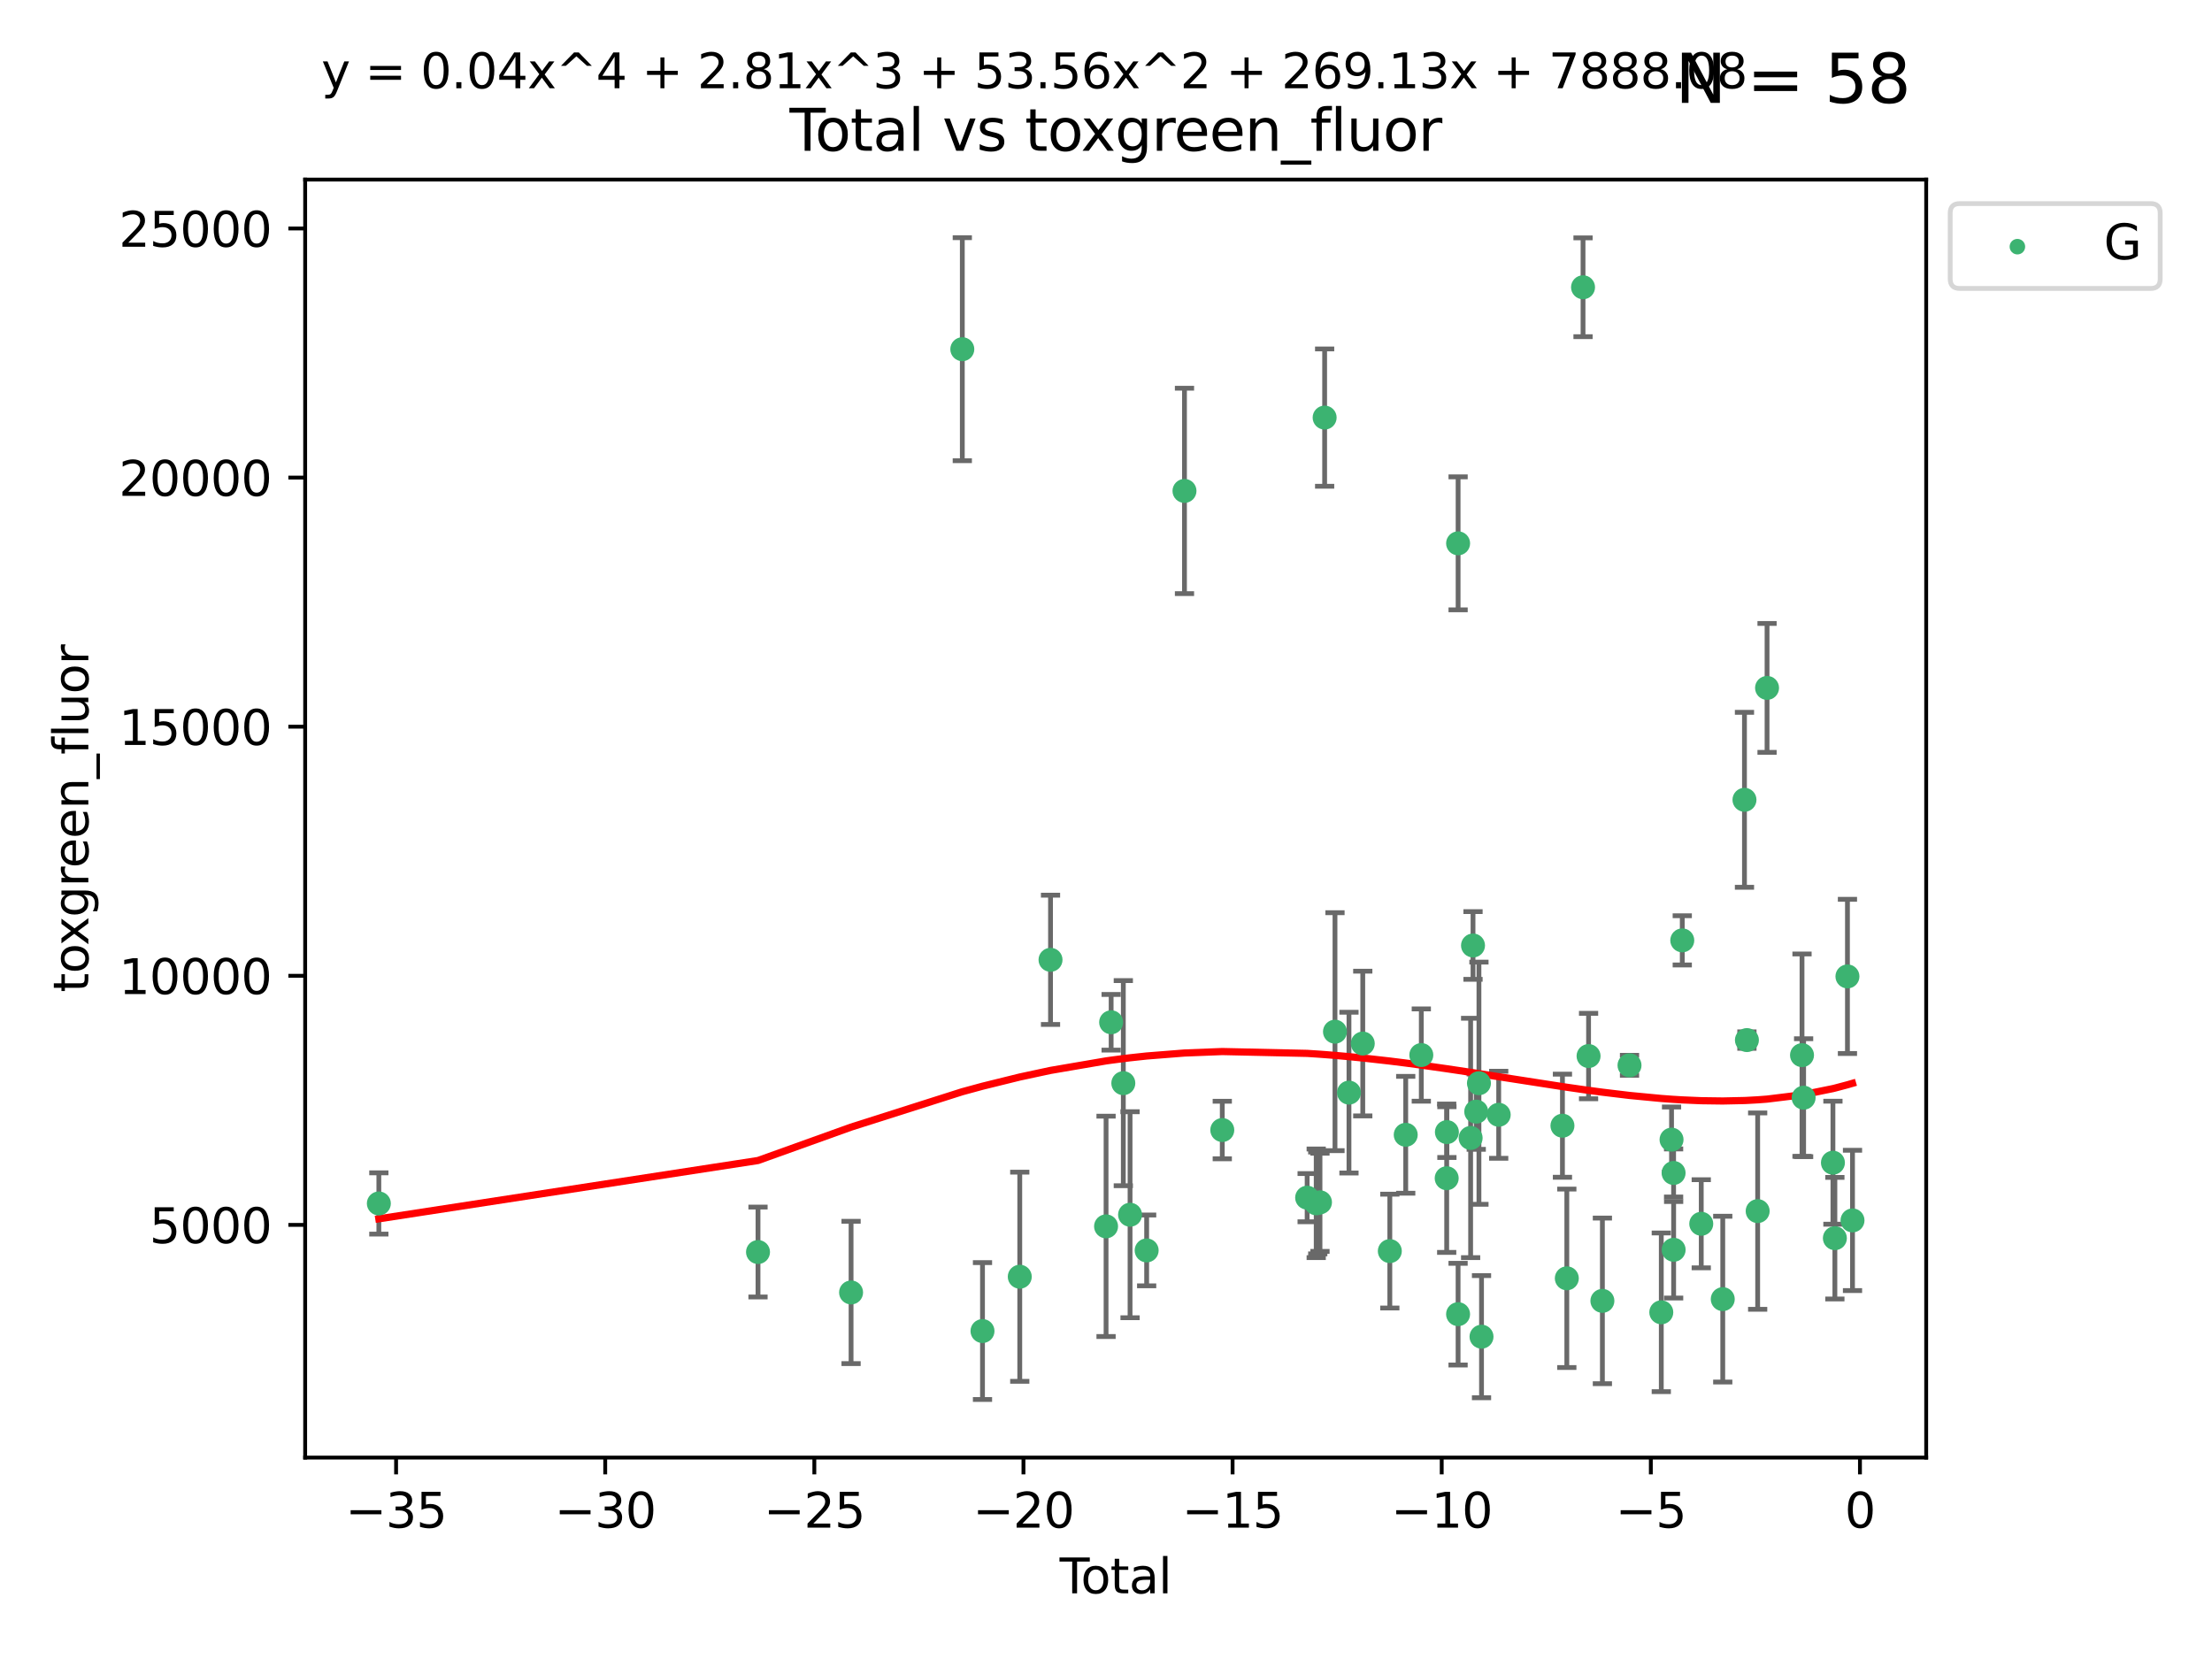 <?xml version="1.0" encoding="utf-8" standalone="no"?>
<!DOCTYPE svg PUBLIC "-//W3C//DTD SVG 1.1//EN"
  "http://www.w3.org/Graphics/SVG/1.1/DTD/svg11.dtd">
<svg xmlns:xlink="http://www.w3.org/1999/xlink" width="460.8pt" height="345.6pt" viewBox="0 0 460.8 345.6" xmlns="http://www.w3.org/2000/svg" version="1.1">
 <defs>
  <style type="text/css">*{stroke-linejoin: round; stroke-linecap: butt}</style>
 </defs>
 <g id="figure_1">
  <g id="patch_1">
   <path d="M 0 345.6 
L 460.8 345.6 
L 460.8 0 
L 0 0 
z
" style="fill: #ffffff"/>
  </g>
  <g id="axes_1">
   <g id="patch_2">
    <path d="M 63.571 303.64 
L 401.26 303.64 
L 401.26 37.411 
L 63.571 37.411 
z
" style="fill: #ffffff"/>
   </g>
   <g id="PathCollection_1">
    <defs>
     <path id="me64fc30596" d="M 0 1.118 
C 0.297 1.118 0.581 1 0.791 0.791 
C 1 0.581 1.118 0.297 1.118 0 
C 1.118 -0.297 1 -0.581 0.791 -0.791 
C 0.581 -1 0.297 -1.118 0 -1.118 
C -0.297 -1.118 -0.581 -1 -0.791 -0.791 
C -1 -0.581 -1.118 -0.297 -1.118 0 
C -1.118 0.297 -1 0.581 -0.791 0.791 
C -0.581 1 -0.297 1.118 0 1.118 
z
" style="stroke: #3cb371"/>
    </defs>
    <g clip-path="url(#pdad6656c7d)">
     <use xlink:href="#me64fc30596" x="78.921" y="250.702" style="fill: #3cb371; stroke: #3cb371"/>
     <use xlink:href="#me64fc30596" x="157.907" y="260.822" style="fill: #3cb371; stroke: #3cb371"/>
     <use xlink:href="#me64fc30596" x="177.295" y="269.242" style="fill: #3cb371; stroke: #3cb371"/>
     <use xlink:href="#me64fc30596" x="200.466" y="72.744" style="fill: #3cb371; stroke: #3cb371"/>
     <use xlink:href="#me64fc30596" x="204.672" y="277.282" style="fill: #3cb371; stroke: #3cb371"/>
     <use xlink:href="#me64fc30596" x="212.436" y="265.964" style="fill: #3cb371; stroke: #3cb371"/>
     <use xlink:href="#me64fc30596" x="218.843" y="199.948" style="fill: #3cb371; stroke: #3cb371"/>
     <use xlink:href="#me64fc30596" x="230.413" y="255.472" style="fill: #3cb371; stroke: #3cb371"/>
     <use xlink:href="#me64fc30596" x="231.47" y="212.959" style="fill: #3cb371; stroke: #3cb371"/>
     <use xlink:href="#me64fc30596" x="234.008" y="225.644" style="fill: #3cb371; stroke: #3cb371"/>
     <use xlink:href="#me64fc30596" x="235.412" y="253.05" style="fill: #3cb371; stroke: #3cb371"/>
     <use xlink:href="#me64fc30596" x="238.869" y="260.484" style="fill: #3cb371; stroke: #3cb371"/>
     <use xlink:href="#me64fc30596" x="246.75" y="102.267" style="fill: #3cb371; stroke: #3cb371"/>
     <use xlink:href="#me64fc30596" x="254.623" y="235.406" style="fill: #3cb371; stroke: #3cb371"/>
     <use xlink:href="#me64fc30596" x="272.302" y="249.495" style="fill: #3cb371; stroke: #3cb371"/>
     <use xlink:href="#me64fc30596" x="274.19" y="250.673" style="fill: #3cb371; stroke: #3cb371"/>
     <use xlink:href="#me64fc30596" x="274.511" y="250.595" style="fill: #3cb371; stroke: #3cb371"/>
     <use xlink:href="#me64fc30596" x="274.977" y="250.461" style="fill: #3cb371; stroke: #3cb371"/>
     <use xlink:href="#me64fc30596" x="275.946" y="86.991" style="fill: #3cb371; stroke: #3cb371"/>
     <use xlink:href="#me64fc30596" x="278.102" y="214.918" style="fill: #3cb371; stroke: #3cb371"/>
     <use xlink:href="#me64fc30596" x="281.016" y="227.614" style="fill: #3cb371; stroke: #3cb371"/>
     <use xlink:href="#me64fc30596" x="283.889" y="217.39" style="fill: #3cb371; stroke: #3cb371"/>
     <use xlink:href="#me64fc30596" x="289.525" y="260.626" style="fill: #3cb371; stroke: #3cb371"/>
     <use xlink:href="#me64fc30596" x="292.838" y="236.399" style="fill: #3cb371; stroke: #3cb371"/>
     <use xlink:href="#me64fc30596" x="296.085" y="219.784" style="fill: #3cb371; stroke: #3cb371"/>
     <use xlink:href="#me64fc30596" x="301.372" y="245.447" style="fill: #3cb371; stroke: #3cb371"/>
     <use xlink:href="#me64fc30596" x="301.416" y="235.838" style="fill: #3cb371; stroke: #3cb371"/>
     <use xlink:href="#me64fc30596" x="303.745" y="273.764" style="fill: #3cb371; stroke: #3cb371"/>
     <use xlink:href="#me64fc30596" x="303.75" y="113.187" style="fill: #3cb371; stroke: #3cb371"/>
     <use xlink:href="#me64fc30596" x="306.359" y="237.055" style="fill: #3cb371; stroke: #3cb371"/>
     <use xlink:href="#me64fc30596" x="306.856" y="196.962" style="fill: #3cb371; stroke: #3cb371"/>
     <use xlink:href="#me64fc30596" x="307.528" y="231.576" style="fill: #3cb371; stroke: #3cb371"/>
     <use xlink:href="#me64fc30596" x="308.091" y="225.65" style="fill: #3cb371; stroke: #3cb371"/>
     <use xlink:href="#me64fc30596" x="308.627" y="278.457" style="fill: #3cb371; stroke: #3cb371"/>
     <use xlink:href="#me64fc30596" x="312.207" y="232.227" style="fill: #3cb371; stroke: #3cb371"/>
     <use xlink:href="#me64fc30596" x="325.486" y="234.505" style="fill: #3cb371; stroke: #3cb371"/>
     <use xlink:href="#me64fc30596" x="326.397" y="266.296" style="fill: #3cb371; stroke: #3cb371"/>
     <use xlink:href="#me64fc30596" x="329.775" y="59.842" style="fill: #3cb371; stroke: #3cb371"/>
     <use xlink:href="#me64fc30596" x="330.928" y="219.994" style="fill: #3cb371; stroke: #3cb371"/>
     <use xlink:href="#me64fc30596" x="333.808" y="270.994" style="fill: #3cb371; stroke: #3cb371"/>
     <use xlink:href="#me64fc30596" x="339.457" y="221.924" style="fill: #3cb371; stroke: #3cb371"/>
     <use xlink:href="#me64fc30596" x="346.077" y="273.376" style="fill: #3cb371; stroke: #3cb371"/>
     <use xlink:href="#me64fc30596" x="348.213" y="237.406" style="fill: #3cb371; stroke: #3cb371"/>
     <use xlink:href="#me64fc30596" x="348.64" y="244.349" style="fill: #3cb371; stroke: #3cb371"/>
     <use xlink:href="#me64fc30596" x="348.65" y="260.353" style="fill: #3cb371; stroke: #3cb371"/>
     <use xlink:href="#me64fc30596" x="350.447" y="195.894" style="fill: #3cb371; stroke: #3cb371"/>
     <use xlink:href="#me64fc30596" x="354.402" y="254.935" style="fill: #3cb371; stroke: #3cb371"/>
     <use xlink:href="#me64fc30596" x="358.882" y="270.632" style="fill: #3cb371; stroke: #3cb371"/>
     <use xlink:href="#me64fc30596" x="363.406" y="166.614" style="fill: #3cb371; stroke: #3cb371"/>
     <use xlink:href="#me64fc30596" x="363.914" y="216.668" style="fill: #3cb371; stroke: #3cb371"/>
     <use xlink:href="#me64fc30596" x="366.154" y="252.297" style="fill: #3cb371; stroke: #3cb371"/>
     <use xlink:href="#me64fc30596" x="368.109" y="143.304" style="fill: #3cb371; stroke: #3cb371"/>
     <use xlink:href="#me64fc30596" x="375.392" y="219.807" style="fill: #3cb371; stroke: #3cb371"/>
     <use xlink:href="#me64fc30596" x="375.727" y="228.669" style="fill: #3cb371; stroke: #3cb371"/>
     <use xlink:href="#me64fc30596" x="381.833" y="242.212" style="fill: #3cb371; stroke: #3cb371"/>
     <use xlink:href="#me64fc30596" x="382.238" y="257.935" style="fill: #3cb371; stroke: #3cb371"/>
     <use xlink:href="#me64fc30596" x="384.857" y="203.405" style="fill: #3cb371; stroke: #3cb371"/>
     <use xlink:href="#me64fc30596" x="385.911" y="254.233" style="fill: #3cb371; stroke: #3cb371"/>
    </g>
   </g>
   <g id="matplotlib.axis_1">
    <g id="xtick_1">
     <g id="line2d_1">
      <defs>
       <path id="m7f6eae0264" d="M 0 0 
L 0 3.5 
" style="stroke: #000000; stroke-width: 0.8"/>
      </defs>
      <g>
       <use xlink:href="#m7f6eae0264" x="82.512" y="303.64" style="stroke: #000000; stroke-width: 0.8"/>
      </g>
     </g>
     <g id="text_1">
      <!-- −35 -->
      <g transform="translate(71.96 318.238)scale(0.1 -0.1)">
       <defs>
        <path id="DejaVuSans-2212" d="M 678 2272 
L 4684 2272 
L 4684 1741 
L 678 1741 
L 678 2272 
z
" transform="scale(0.016)"/>
        <path id="DejaVuSans-33" d="M 2597 2516 
Q 3050 2419 3304 2112 
Q 3559 1806 3559 1356 
Q 3559 666 3084 287 
Q 2609 -91 1734 -91 
Q 1441 -91 1130 -33 
Q 819 25 488 141 
L 488 750 
Q 750 597 1062 519 
Q 1375 441 1716 441 
Q 2309 441 2620 675 
Q 2931 909 2931 1356 
Q 2931 1769 2642 2001 
Q 2353 2234 1838 2234 
L 1294 2234 
L 1294 2753 
L 1863 2753 
Q 2328 2753 2575 2939 
Q 2822 3125 2822 3475 
Q 2822 3834 2567 4026 
Q 2313 4219 1838 4219 
Q 1578 4219 1281 4162 
Q 984 4106 628 3988 
L 628 4550 
Q 988 4650 1302 4700 
Q 1616 4750 1894 4750 
Q 2613 4750 3031 4423 
Q 3450 4097 3450 3541 
Q 3450 3153 3228 2886 
Q 3006 2619 2597 2516 
z
" transform="scale(0.016)"/>
        <path id="DejaVuSans-35" d="M 691 4666 
L 3169 4666 
L 3169 4134 
L 1269 4134 
L 1269 2991 
Q 1406 3038 1543 3061 
Q 1681 3084 1819 3084 
Q 2600 3084 3056 2656 
Q 3513 2228 3513 1497 
Q 3513 744 3044 326 
Q 2575 -91 1722 -91 
Q 1428 -91 1123 -41 
Q 819 9 494 109 
L 494 744 
Q 775 591 1075 516 
Q 1375 441 1709 441 
Q 2250 441 2565 725 
Q 2881 1009 2881 1497 
Q 2881 1984 2565 2268 
Q 2250 2553 1709 2553 
Q 1456 2553 1204 2497 
Q 953 2441 691 2322 
L 691 4666 
z
" transform="scale(0.016)"/>
       </defs>
       <use xlink:href="#DejaVuSans-2212"/>
       <use xlink:href="#DejaVuSans-33" x="83.789"/>
       <use xlink:href="#DejaVuSans-35" x="147.412"/>
      </g>
     </g>
    </g>
    <g id="xtick_2">
     <g id="line2d_2">
      <g>
       <use xlink:href="#m7f6eae0264" x="126.077" y="303.64" style="stroke: #000000; stroke-width: 0.8"/>
      </g>
     </g>
     <g id="text_2">
      <!-- −30 -->
      <g transform="translate(115.524 318.238)scale(0.1 -0.1)">
       <defs>
        <path id="DejaVuSans-30" d="M 2034 4250 
Q 1547 4250 1301 3770 
Q 1056 3291 1056 2328 
Q 1056 1369 1301 889 
Q 1547 409 2034 409 
Q 2525 409 2770 889 
Q 3016 1369 3016 2328 
Q 3016 3291 2770 3770 
Q 2525 4250 2034 4250 
z
M 2034 4750 
Q 2819 4750 3233 4129 
Q 3647 3509 3647 2328 
Q 3647 1150 3233 529 
Q 2819 -91 2034 -91 
Q 1250 -91 836 529 
Q 422 1150 422 2328 
Q 422 3509 836 4129 
Q 1250 4750 2034 4750 
z
" transform="scale(0.016)"/>
       </defs>
       <use xlink:href="#DejaVuSans-2212"/>
       <use xlink:href="#DejaVuSans-33" x="83.789"/>
       <use xlink:href="#DejaVuSans-30" x="147.412"/>
      </g>
     </g>
    </g>
    <g id="xtick_3">
     <g id="line2d_3">
      <g>
       <use xlink:href="#m7f6eae0264" x="169.641" y="303.64" style="stroke: #000000; stroke-width: 0.8"/>
      </g>
     </g>
     <g id="text_3">
      <!-- −25 -->
      <g transform="translate(159.089 318.238)scale(0.1 -0.1)">
       <defs>
        <path id="DejaVuSans-32" d="M 1228 531 
L 3431 531 
L 3431 0 
L 469 0 
L 469 531 
Q 828 903 1448 1529 
Q 2069 2156 2228 2338 
Q 2531 2678 2651 2914 
Q 2772 3150 2772 3378 
Q 2772 3750 2511 3984 
Q 2250 4219 1831 4219 
Q 1534 4219 1204 4116 
Q 875 4013 500 3803 
L 500 4441 
Q 881 4594 1212 4672 
Q 1544 4750 1819 4750 
Q 2544 4750 2975 4387 
Q 3406 4025 3406 3419 
Q 3406 3131 3298 2873 
Q 3191 2616 2906 2266 
Q 2828 2175 2409 1742 
Q 1991 1309 1228 531 
z
" transform="scale(0.016)"/>
       </defs>
       <use xlink:href="#DejaVuSans-2212"/>
       <use xlink:href="#DejaVuSans-32" x="83.789"/>
       <use xlink:href="#DejaVuSans-35" x="147.412"/>
      </g>
     </g>
    </g>
    <g id="xtick_4">
     <g id="line2d_4">
      <g>
       <use xlink:href="#m7f6eae0264" x="213.206" y="303.64" style="stroke: #000000; stroke-width: 0.8"/>
      </g>
     </g>
     <g id="text_4">
      <!-- −20 -->
      <g transform="translate(202.653 318.238)scale(0.1 -0.1)">
       <use xlink:href="#DejaVuSans-2212"/>
       <use xlink:href="#DejaVuSans-32" x="83.789"/>
       <use xlink:href="#DejaVuSans-30" x="147.412"/>
      </g>
     </g>
    </g>
    <g id="xtick_5">
     <g id="line2d_5">
      <g>
       <use xlink:href="#m7f6eae0264" x="256.77" y="303.64" style="stroke: #000000; stroke-width: 0.8"/>
      </g>
     </g>
     <g id="text_5">
      <!-- −15 -->
      <g transform="translate(246.218 318.238)scale(0.1 -0.1)">
       <defs>
        <path id="DejaVuSans-31" d="M 794 531 
L 1825 531 
L 1825 4091 
L 703 3866 
L 703 4441 
L 1819 4666 
L 2450 4666 
L 2450 531 
L 3481 531 
L 3481 0 
L 794 0 
L 794 531 
z
" transform="scale(0.016)"/>
       </defs>
       <use xlink:href="#DejaVuSans-2212"/>
       <use xlink:href="#DejaVuSans-31" x="83.789"/>
       <use xlink:href="#DejaVuSans-35" x="147.412"/>
      </g>
     </g>
    </g>
    <g id="xtick_6">
     <g id="line2d_6">
      <g>
       <use xlink:href="#m7f6eae0264" x="300.335" y="303.64" style="stroke: #000000; stroke-width: 0.8"/>
      </g>
     </g>
     <g id="text_6">
      <!-- −10 -->
      <g transform="translate(289.782 318.238)scale(0.1 -0.1)">
       <use xlink:href="#DejaVuSans-2212"/>
       <use xlink:href="#DejaVuSans-31" x="83.789"/>
       <use xlink:href="#DejaVuSans-30" x="147.412"/>
      </g>
     </g>
    </g>
    <g id="xtick_7">
     <g id="line2d_7">
      <g>
       <use xlink:href="#m7f6eae0264" x="343.899" y="303.64" style="stroke: #000000; stroke-width: 0.8"/>
      </g>
     </g>
     <g id="text_7">
      <!-- −5 -->
      <g transform="translate(336.528 318.238)scale(0.1 -0.1)">
       <use xlink:href="#DejaVuSans-2212"/>
       <use xlink:href="#DejaVuSans-35" x="83.789"/>
      </g>
     </g>
    </g>
    <g id="xtick_8">
     <g id="line2d_8">
      <g>
       <use xlink:href="#m7f6eae0264" x="387.464" y="303.64" style="stroke: #000000; stroke-width: 0.8"/>
      </g>
     </g>
     <g id="text_8">
      <!-- 0 -->
      <g transform="translate(384.283 318.238)scale(0.1 -0.1)">
       <use xlink:href="#DejaVuSans-30"/>
      </g>
     </g>
    </g>
    <g id="text_9">
     <!-- Total -->
     <g transform="translate(220.739 331.917)scale(0.1 -0.1)">
      <defs>
       <path id="DejaVuSans-54" d="M -19 4666 
L 3928 4666 
L 3928 4134 
L 2272 4134 
L 2272 0 
L 1638 0 
L 1638 4134 
L -19 4134 
L -19 4666 
z
" transform="scale(0.016)"/>
       <path id="DejaVuSans-6f" d="M 1959 3097 
Q 1497 3097 1228 2736 
Q 959 2375 959 1747 
Q 959 1119 1226 758 
Q 1494 397 1959 397 
Q 2419 397 2687 759 
Q 2956 1122 2956 1747 
Q 2956 2369 2687 2733 
Q 2419 3097 1959 3097 
z
M 1959 3584 
Q 2709 3584 3137 3096 
Q 3566 2609 3566 1747 
Q 3566 888 3137 398 
Q 2709 -91 1959 -91 
Q 1206 -91 779 398 
Q 353 888 353 1747 
Q 353 2609 779 3096 
Q 1206 3584 1959 3584 
z
" transform="scale(0.016)"/>
       <path id="DejaVuSans-74" d="M 1172 4494 
L 1172 3500 
L 2356 3500 
L 2356 3053 
L 1172 3053 
L 1172 1153 
Q 1172 725 1289 603 
Q 1406 481 1766 481 
L 2356 481 
L 2356 0 
L 1766 0 
Q 1100 0 847 248 
Q 594 497 594 1153 
L 594 3053 
L 172 3053 
L 172 3500 
L 594 3500 
L 594 4494 
L 1172 4494 
z
" transform="scale(0.016)"/>
       <path id="DejaVuSans-61" d="M 2194 1759 
Q 1497 1759 1228 1600 
Q 959 1441 959 1056 
Q 959 750 1161 570 
Q 1363 391 1709 391 
Q 2188 391 2477 730 
Q 2766 1069 2766 1631 
L 2766 1759 
L 2194 1759 
z
M 3341 1997 
L 3341 0 
L 2766 0 
L 2766 531 
Q 2569 213 2275 61 
Q 1981 -91 1556 -91 
Q 1019 -91 701 211 
Q 384 513 384 1019 
Q 384 1609 779 1909 
Q 1175 2209 1959 2209 
L 2766 2209 
L 2766 2266 
Q 2766 2663 2505 2880 
Q 2244 3097 1772 3097 
Q 1472 3097 1187 3025 
Q 903 2953 641 2809 
L 641 3341 
Q 956 3463 1253 3523 
Q 1550 3584 1831 3584 
Q 2591 3584 2966 3190 
Q 3341 2797 3341 1997 
z
" transform="scale(0.016)"/>
       <path id="DejaVuSans-6c" d="M 603 4863 
L 1178 4863 
L 1178 0 
L 603 0 
L 603 4863 
z
" transform="scale(0.016)"/>
      </defs>
      <use xlink:href="#DejaVuSans-54"/>
      <use xlink:href="#DejaVuSans-6f" x="44.084"/>
      <use xlink:href="#DejaVuSans-74" x="105.266"/>
      <use xlink:href="#DejaVuSans-61" x="144.475"/>
      <use xlink:href="#DejaVuSans-6c" x="205.754"/>
     </g>
    </g>
   </g>
   <g id="matplotlib.axis_2">
    <g id="ytick_1">
     <g id="line2d_9">
      <defs>
       <path id="m574dfcd47d" d="M 0 0 
L -3.5 0 
" style="stroke: #000000; stroke-width: 0.8"/>
      </defs>
      <g>
       <use xlink:href="#m574dfcd47d" x="63.571" y="255.167" style="stroke: #000000; stroke-width: 0.8"/>
      </g>
     </g>
     <g id="text_10">
      <!-- 5000 -->
      <g transform="translate(31.121 258.966)scale(0.1 -0.1)">
       <use xlink:href="#DejaVuSans-35"/>
       <use xlink:href="#DejaVuSans-30" x="63.623"/>
       <use xlink:href="#DejaVuSans-30" x="127.246"/>
       <use xlink:href="#DejaVuSans-30" x="190.869"/>
      </g>
     </g>
    </g>
    <g id="ytick_2">
     <g id="line2d_10">
      <g>
       <use xlink:href="#m574dfcd47d" x="63.571" y="203.275" style="stroke: #000000; stroke-width: 0.8"/>
      </g>
     </g>
     <g id="text_11">
      <!-- 10000 -->
      <g transform="translate(24.759 207.074)scale(0.1 -0.1)">
       <use xlink:href="#DejaVuSans-31"/>
       <use xlink:href="#DejaVuSans-30" x="63.623"/>
       <use xlink:href="#DejaVuSans-30" x="127.246"/>
       <use xlink:href="#DejaVuSans-30" x="190.869"/>
       <use xlink:href="#DejaVuSans-30" x="254.492"/>
      </g>
     </g>
    </g>
    <g id="ytick_3">
     <g id="line2d_11">
      <g>
       <use xlink:href="#m574dfcd47d" x="63.571" y="151.384" style="stroke: #000000; stroke-width: 0.8"/>
      </g>
     </g>
     <g id="text_12">
      <!-- 15000 -->
      <g transform="translate(24.759 155.183)scale(0.1 -0.1)">
       <use xlink:href="#DejaVuSans-31"/>
       <use xlink:href="#DejaVuSans-35" x="63.623"/>
       <use xlink:href="#DejaVuSans-30" x="127.246"/>
       <use xlink:href="#DejaVuSans-30" x="190.869"/>
       <use xlink:href="#DejaVuSans-30" x="254.492"/>
      </g>
     </g>
    </g>
    <g id="ytick_4">
     <g id="line2d_12">
      <g>
       <use xlink:href="#m574dfcd47d" x="63.571" y="99.492" style="stroke: #000000; stroke-width: 0.8"/>
      </g>
     </g>
     <g id="text_13">
      <!-- 20000 -->
      <g transform="translate(24.759 103.291)scale(0.1 -0.1)">
       <use xlink:href="#DejaVuSans-32"/>
       <use xlink:href="#DejaVuSans-30" x="63.623"/>
       <use xlink:href="#DejaVuSans-30" x="127.246"/>
       <use xlink:href="#DejaVuSans-30" x="190.869"/>
       <use xlink:href="#DejaVuSans-30" x="254.492"/>
      </g>
     </g>
    </g>
    <g id="ytick_5">
     <g id="line2d_13">
      <g>
       <use xlink:href="#m574dfcd47d" x="63.571" y="47.6" style="stroke: #000000; stroke-width: 0.8"/>
      </g>
     </g>
     <g id="text_14">
      <!-- 25000 -->
      <g transform="translate(24.759 51.399)scale(0.1 -0.1)">
       <use xlink:href="#DejaVuSans-32"/>
       <use xlink:href="#DejaVuSans-35" x="63.623"/>
       <use xlink:href="#DejaVuSans-30" x="127.246"/>
       <use xlink:href="#DejaVuSans-30" x="190.869"/>
       <use xlink:href="#DejaVuSans-30" x="254.492"/>
      </g>
     </g>
    </g>
    <g id="text_15">
     <!-- toxgreen_fluor -->
     <g transform="translate(18.401 206.72)rotate(-90)scale(0.1 -0.1)">
      <defs>
       <path id="DejaVuSans-78" d="M 3513 3500 
L 2247 1797 
L 3578 0 
L 2900 0 
L 1881 1375 
L 863 0 
L 184 0 
L 1544 1831 
L 300 3500 
L 978 3500 
L 1906 2253 
L 2834 3500 
L 3513 3500 
z
" transform="scale(0.016)"/>
       <path id="DejaVuSans-67" d="M 2906 1791 
Q 2906 2416 2648 2759 
Q 2391 3103 1925 3103 
Q 1463 3103 1205 2759 
Q 947 2416 947 1791 
Q 947 1169 1205 825 
Q 1463 481 1925 481 
Q 2391 481 2648 825 
Q 2906 1169 2906 1791 
z
M 3481 434 
Q 3481 -459 3084 -895 
Q 2688 -1331 1869 -1331 
Q 1566 -1331 1297 -1286 
Q 1028 -1241 775 -1147 
L 775 -588 
Q 1028 -725 1275 -790 
Q 1522 -856 1778 -856 
Q 2344 -856 2625 -561 
Q 2906 -266 2906 331 
L 2906 616 
Q 2728 306 2450 153 
Q 2172 0 1784 0 
Q 1141 0 747 490 
Q 353 981 353 1791 
Q 353 2603 747 3093 
Q 1141 3584 1784 3584 
Q 2172 3584 2450 3431 
Q 2728 3278 2906 2969 
L 2906 3500 
L 3481 3500 
L 3481 434 
z
" transform="scale(0.016)"/>
       <path id="DejaVuSans-72" d="M 2631 2963 
Q 2534 3019 2420 3045 
Q 2306 3072 2169 3072 
Q 1681 3072 1420 2755 
Q 1159 2438 1159 1844 
L 1159 0 
L 581 0 
L 581 3500 
L 1159 3500 
L 1159 2956 
Q 1341 3275 1631 3429 
Q 1922 3584 2338 3584 
Q 2397 3584 2469 3576 
Q 2541 3569 2628 3553 
L 2631 2963 
z
" transform="scale(0.016)"/>
       <path id="DejaVuSans-65" d="M 3597 1894 
L 3597 1613 
L 953 1613 
Q 991 1019 1311 708 
Q 1631 397 2203 397 
Q 2534 397 2845 478 
Q 3156 559 3463 722 
L 3463 178 
Q 3153 47 2828 -22 
Q 2503 -91 2169 -91 
Q 1331 -91 842 396 
Q 353 884 353 1716 
Q 353 2575 817 3079 
Q 1281 3584 2069 3584 
Q 2775 3584 3186 3129 
Q 3597 2675 3597 1894 
z
M 3022 2063 
Q 3016 2534 2758 2815 
Q 2500 3097 2075 3097 
Q 1594 3097 1305 2825 
Q 1016 2553 972 2059 
L 3022 2063 
z
" transform="scale(0.016)"/>
       <path id="DejaVuSans-6e" d="M 3513 2113 
L 3513 0 
L 2938 0 
L 2938 2094 
Q 2938 2591 2744 2837 
Q 2550 3084 2163 3084 
Q 1697 3084 1428 2787 
Q 1159 2491 1159 1978 
L 1159 0 
L 581 0 
L 581 3500 
L 1159 3500 
L 1159 2956 
Q 1366 3272 1645 3428 
Q 1925 3584 2291 3584 
Q 2894 3584 3203 3211 
Q 3513 2838 3513 2113 
z
" transform="scale(0.016)"/>
       <path id="DejaVuSans-5f" d="M 3263 -1063 
L 3263 -1509 
L -63 -1509 
L -63 -1063 
L 3263 -1063 
z
" transform="scale(0.016)"/>
       <path id="DejaVuSans-66" d="M 2375 4863 
L 2375 4384 
L 1825 4384 
Q 1516 4384 1395 4259 
Q 1275 4134 1275 3809 
L 1275 3500 
L 2222 3500 
L 2222 3053 
L 1275 3053 
L 1275 0 
L 697 0 
L 697 3053 
L 147 3053 
L 147 3500 
L 697 3500 
L 697 3744 
Q 697 4328 969 4595 
Q 1241 4863 1831 4863 
L 2375 4863 
z
" transform="scale(0.016)"/>
       <path id="DejaVuSans-75" d="M 544 1381 
L 544 3500 
L 1119 3500 
L 1119 1403 
Q 1119 906 1312 657 
Q 1506 409 1894 409 
Q 2359 409 2629 706 
Q 2900 1003 2900 1516 
L 2900 3500 
L 3475 3500 
L 3475 0 
L 2900 0 
L 2900 538 
Q 2691 219 2414 64 
Q 2138 -91 1772 -91 
Q 1169 -91 856 284 
Q 544 659 544 1381 
z
M 1991 3584 
L 1991 3584 
z
" transform="scale(0.016)"/>
      </defs>
      <use xlink:href="#DejaVuSans-74"/>
      <use xlink:href="#DejaVuSans-6f" x="39.209"/>
      <use xlink:href="#DejaVuSans-78" x="97.266"/>
      <use xlink:href="#DejaVuSans-67" x="156.445"/>
      <use xlink:href="#DejaVuSans-72" x="219.922"/>
      <use xlink:href="#DejaVuSans-65" x="258.785"/>
      <use xlink:href="#DejaVuSans-65" x="320.309"/>
      <use xlink:href="#DejaVuSans-6e" x="381.832"/>
      <use xlink:href="#DejaVuSans-5f" x="445.211"/>
      <use xlink:href="#DejaVuSans-66" x="495.211"/>
      <use xlink:href="#DejaVuSans-6c" x="530.416"/>
      <use xlink:href="#DejaVuSans-75" x="558.199"/>
      <use xlink:href="#DejaVuSans-6f" x="621.578"/>
      <use xlink:href="#DejaVuSans-72" x="682.76"/>
     </g>
    </g>
   </g>
   <g id="LineCollection_1">
    <path d="M 78.921 257.083 
L 78.921 244.321 
" clip-path="url(#pdad6656c7d)" style="fill: none; stroke: #696969"/>
    <path d="M 157.907 270.186 
L 157.907 251.458 
" clip-path="url(#pdad6656c7d)" style="fill: none; stroke: #696969"/>
    <path d="M 177.295 284.063 
L 177.295 254.421 
" clip-path="url(#pdad6656c7d)" style="fill: none; stroke: #696969"/>
    <path d="M 200.466 95.976 
L 200.466 49.513 
" clip-path="url(#pdad6656c7d)" style="fill: none; stroke: #696969"/>
    <path d="M 204.672 291.539 
L 204.672 263.024 
" clip-path="url(#pdad6656c7d)" style="fill: none; stroke: #696969"/>
    <path d="M 212.436 287.751 
L 212.436 244.177 
" clip-path="url(#pdad6656c7d)" style="fill: none; stroke: #696969"/>
    <path d="M 218.843 213.415 
L 218.843 186.481 
" clip-path="url(#pdad6656c7d)" style="fill: none; stroke: #696969"/>
    <path d="M 230.413 278.422 
L 230.413 232.522 
" clip-path="url(#pdad6656c7d)" style="fill: none; stroke: #696969"/>
    <path d="M 231.47 218.757 
L 231.47 207.162 
" clip-path="url(#pdad6656c7d)" style="fill: none; stroke: #696969"/>
    <path d="M 234.008 247.011 
L 234.008 204.278 
" clip-path="url(#pdad6656c7d)" style="fill: none; stroke: #696969"/>
    <path d="M 235.412 274.507 
L 235.412 231.593 
" clip-path="url(#pdad6656c7d)" style="fill: none; stroke: #696969"/>
    <path d="M 238.869 267.858 
L 238.869 253.109 
" clip-path="url(#pdad6656c7d)" style="fill: none; stroke: #696969"/>
    <path d="M 246.75 123.662 
L 246.75 80.873 
" clip-path="url(#pdad6656c7d)" style="fill: none; stroke: #696969"/>
    <path d="M 254.623 241.399 
L 254.623 229.412 
" clip-path="url(#pdad6656c7d)" style="fill: none; stroke: #696969"/>
    <path d="M 272.302 254.515 
L 272.302 244.476 
" clip-path="url(#pdad6656c7d)" style="fill: none; stroke: #696969"/>
    <path d="M 274.19 261.987 
L 274.19 239.359 
" clip-path="url(#pdad6656c7d)" style="fill: none; stroke: #696969"/>
    <path d="M 274.511 261.205 
L 274.511 239.985 
" clip-path="url(#pdad6656c7d)" style="fill: none; stroke: #696969"/>
    <path d="M 274.977 260.691 
L 274.977 240.23 
" clip-path="url(#pdad6656c7d)" style="fill: none; stroke: #696969"/>
    <path d="M 275.946 101.296 
L 275.946 72.687 
" clip-path="url(#pdad6656c7d)" style="fill: none; stroke: #696969"/>
    <path d="M 278.102 239.703 
L 278.102 190.134 
" clip-path="url(#pdad6656c7d)" style="fill: none; stroke: #696969"/>
    <path d="M 281.016 244.358 
L 281.016 210.869 
" clip-path="url(#pdad6656c7d)" style="fill: none; stroke: #696969"/>
    <path d="M 283.889 232.466 
L 283.889 202.313 
" clip-path="url(#pdad6656c7d)" style="fill: none; stroke: #696969"/>
    <path d="M 289.525 272.48 
L 289.525 248.771 
" clip-path="url(#pdad6656c7d)" style="fill: none; stroke: #696969"/>
    <path d="M 292.838 248.571 
L 292.838 224.227 
" clip-path="url(#pdad6656c7d)" style="fill: none; stroke: #696969"/>
    <path d="M 296.085 229.396 
L 296.085 210.173 
" clip-path="url(#pdad6656c7d)" style="fill: none; stroke: #696969"/>
    <path d="M 301.372 260.899 
L 301.372 229.995 
" clip-path="url(#pdad6656c7d)" style="fill: none; stroke: #696969"/>
    <path d="M 301.416 241.127 
L 301.416 230.55 
" clip-path="url(#pdad6656c7d)" style="fill: none; stroke: #696969"/>
    <path d="M 303.745 284.355 
L 303.745 263.172 
" clip-path="url(#pdad6656c7d)" style="fill: none; stroke: #696969"/>
    <path d="M 303.75 127.037 
L 303.75 99.338 
" clip-path="url(#pdad6656c7d)" style="fill: none; stroke: #696969"/>
    <path d="M 306.359 261.985 
L 306.359 212.125 
" clip-path="url(#pdad6656c7d)" style="fill: none; stroke: #696969"/>
    <path d="M 306.856 204.015 
L 306.856 189.908 
" clip-path="url(#pdad6656c7d)" style="fill: none; stroke: #696969"/>
    <path d="M 307.528 239.425 
L 307.528 223.726 
" clip-path="url(#pdad6656c7d)" style="fill: none; stroke: #696969"/>
    <path d="M 308.091 250.874 
L 308.091 200.425 
" clip-path="url(#pdad6656c7d)" style="fill: none; stroke: #696969"/>
    <path d="M 308.627 291.178 
L 308.627 265.737 
" clip-path="url(#pdad6656c7d)" style="fill: none; stroke: #696969"/>
    <path d="M 312.207 241.289 
L 312.207 223.164 
" clip-path="url(#pdad6656c7d)" style="fill: none; stroke: #696969"/>
    <path d="M 325.486 245.244 
L 325.486 223.766 
" clip-path="url(#pdad6656c7d)" style="fill: none; stroke: #696969"/>
    <path d="M 326.397 284.88 
L 326.397 247.712 
" clip-path="url(#pdad6656c7d)" style="fill: none; stroke: #696969"/>
    <path d="M 329.775 70.133 
L 329.775 49.55 
" clip-path="url(#pdad6656c7d)" style="fill: none; stroke: #696969"/>
    <path d="M 330.928 228.893 
L 330.928 211.094 
" clip-path="url(#pdad6656c7d)" style="fill: none; stroke: #696969"/>
    <path d="M 333.808 288.242 
L 333.808 253.747 
" clip-path="url(#pdad6656c7d)" style="fill: none; stroke: #696969"/>
    <path d="M 339.457 224.004 
L 339.457 219.843 
" clip-path="url(#pdad6656c7d)" style="fill: none; stroke: #696969"/>
    <path d="M 346.077 289.905 
L 346.077 256.847 
" clip-path="url(#pdad6656c7d)" style="fill: none; stroke: #696969"/>
    <path d="M 348.213 244.201 
L 348.213 230.61 
" clip-path="url(#pdad6656c7d)" style="fill: none; stroke: #696969"/>
    <path d="M 348.64 249.352 
L 348.64 239.347 
" clip-path="url(#pdad6656c7d)" style="fill: none; stroke: #696969"/>
    <path d="M 348.65 270.404 
L 348.65 250.303 
" clip-path="url(#pdad6656c7d)" style="fill: none; stroke: #696969"/>
    <path d="M 350.447 201.021 
L 350.447 190.768 
" clip-path="url(#pdad6656c7d)" style="fill: none; stroke: #696969"/>
    <path d="M 354.402 264.113 
L 354.402 245.757 
" clip-path="url(#pdad6656c7d)" style="fill: none; stroke: #696969"/>
    <path d="M 358.882 287.898 
L 358.882 253.366 
" clip-path="url(#pdad6656c7d)" style="fill: none; stroke: #696969"/>
    <path d="M 363.406 184.838 
L 363.406 148.39 
" clip-path="url(#pdad6656c7d)" style="fill: none; stroke: #696969"/>
    <path d="M 363.914 218.39 
L 363.914 214.946 
" clip-path="url(#pdad6656c7d)" style="fill: none; stroke: #696969"/>
    <path d="M 366.154 272.754 
L 366.154 231.841 
" clip-path="url(#pdad6656c7d)" style="fill: none; stroke: #696969"/>
    <path d="M 368.109 156.73 
L 368.109 129.878 
" clip-path="url(#pdad6656c7d)" style="fill: none; stroke: #696969"/>
    <path d="M 375.392 240.888 
L 375.392 198.726 
" clip-path="url(#pdad6656c7d)" style="fill: none; stroke: #696969"/>
    <path d="M 375.727 240.952 
L 375.727 216.385 
" clip-path="url(#pdad6656c7d)" style="fill: none; stroke: #696969"/>
    <path d="M 381.833 255.024 
L 381.833 229.399 
" clip-path="url(#pdad6656c7d)" style="fill: none; stroke: #696969"/>
    <path d="M 382.238 270.596 
L 382.238 245.273 
" clip-path="url(#pdad6656c7d)" style="fill: none; stroke: #696969"/>
    <path d="M 384.857 219.465 
L 384.857 187.345 
" clip-path="url(#pdad6656c7d)" style="fill: none; stroke: #696969"/>
    <path d="M 385.911 268.847 
L 385.911 239.619 
" clip-path="url(#pdad6656c7d)" style="fill: none; stroke: #696969"/>
   </g>
   <g id="line2d_14">
    <defs>
     <path id="ma577751f7e" d="M 2 0 
L -2 -0 
" style="stroke: #696969"/>
    </defs>
    <g clip-path="url(#pdad6656c7d)">
     <use xlink:href="#ma577751f7e" x="78.921" y="257.083" style="fill: #696969; stroke: #696969"/>
     <use xlink:href="#ma577751f7e" x="157.907" y="270.186" style="fill: #696969; stroke: #696969"/>
     <use xlink:href="#ma577751f7e" x="177.295" y="284.063" style="fill: #696969; stroke: #696969"/>
     <use xlink:href="#ma577751f7e" x="200.466" y="95.976" style="fill: #696969; stroke: #696969"/>
     <use xlink:href="#ma577751f7e" x="204.672" y="291.539" style="fill: #696969; stroke: #696969"/>
     <use xlink:href="#ma577751f7e" x="212.436" y="287.751" style="fill: #696969; stroke: #696969"/>
     <use xlink:href="#ma577751f7e" x="218.843" y="213.415" style="fill: #696969; stroke: #696969"/>
     <use xlink:href="#ma577751f7e" x="230.413" y="278.422" style="fill: #696969; stroke: #696969"/>
     <use xlink:href="#ma577751f7e" x="231.47" y="218.757" style="fill: #696969; stroke: #696969"/>
     <use xlink:href="#ma577751f7e" x="234.008" y="247.011" style="fill: #696969; stroke: #696969"/>
     <use xlink:href="#ma577751f7e" x="235.412" y="274.507" style="fill: #696969; stroke: #696969"/>
     <use xlink:href="#ma577751f7e" x="238.869" y="267.858" style="fill: #696969; stroke: #696969"/>
     <use xlink:href="#ma577751f7e" x="246.75" y="123.662" style="fill: #696969; stroke: #696969"/>
     <use xlink:href="#ma577751f7e" x="254.623" y="241.399" style="fill: #696969; stroke: #696969"/>
     <use xlink:href="#ma577751f7e" x="272.302" y="254.515" style="fill: #696969; stroke: #696969"/>
     <use xlink:href="#ma577751f7e" x="274.19" y="261.987" style="fill: #696969; stroke: #696969"/>
     <use xlink:href="#ma577751f7e" x="274.511" y="261.205" style="fill: #696969; stroke: #696969"/>
     <use xlink:href="#ma577751f7e" x="274.977" y="260.691" style="fill: #696969; stroke: #696969"/>
     <use xlink:href="#ma577751f7e" x="275.946" y="101.296" style="fill: #696969; stroke: #696969"/>
     <use xlink:href="#ma577751f7e" x="278.102" y="239.703" style="fill: #696969; stroke: #696969"/>
     <use xlink:href="#ma577751f7e" x="281.016" y="244.358" style="fill: #696969; stroke: #696969"/>
     <use xlink:href="#ma577751f7e" x="283.889" y="232.466" style="fill: #696969; stroke: #696969"/>
     <use xlink:href="#ma577751f7e" x="289.525" y="272.48" style="fill: #696969; stroke: #696969"/>
     <use xlink:href="#ma577751f7e" x="292.838" y="248.571" style="fill: #696969; stroke: #696969"/>
     <use xlink:href="#ma577751f7e" x="296.085" y="229.396" style="fill: #696969; stroke: #696969"/>
     <use xlink:href="#ma577751f7e" x="301.372" y="260.899" style="fill: #696969; stroke: #696969"/>
     <use xlink:href="#ma577751f7e" x="301.416" y="241.127" style="fill: #696969; stroke: #696969"/>
     <use xlink:href="#ma577751f7e" x="303.745" y="284.355" style="fill: #696969; stroke: #696969"/>
     <use xlink:href="#ma577751f7e" x="303.75" y="127.037" style="fill: #696969; stroke: #696969"/>
     <use xlink:href="#ma577751f7e" x="306.359" y="261.985" style="fill: #696969; stroke: #696969"/>
     <use xlink:href="#ma577751f7e" x="306.856" y="204.015" style="fill: #696969; stroke: #696969"/>
     <use xlink:href="#ma577751f7e" x="307.528" y="239.425" style="fill: #696969; stroke: #696969"/>
     <use xlink:href="#ma577751f7e" x="308.091" y="250.874" style="fill: #696969; stroke: #696969"/>
     <use xlink:href="#ma577751f7e" x="308.627" y="291.178" style="fill: #696969; stroke: #696969"/>
     <use xlink:href="#ma577751f7e" x="312.207" y="241.289" style="fill: #696969; stroke: #696969"/>
     <use xlink:href="#ma577751f7e" x="325.486" y="245.244" style="fill: #696969; stroke: #696969"/>
     <use xlink:href="#ma577751f7e" x="326.397" y="284.88" style="fill: #696969; stroke: #696969"/>
     <use xlink:href="#ma577751f7e" x="329.775" y="70.133" style="fill: #696969; stroke: #696969"/>
     <use xlink:href="#ma577751f7e" x="330.928" y="228.893" style="fill: #696969; stroke: #696969"/>
     <use xlink:href="#ma577751f7e" x="333.808" y="288.242" style="fill: #696969; stroke: #696969"/>
     <use xlink:href="#ma577751f7e" x="339.457" y="224.004" style="fill: #696969; stroke: #696969"/>
     <use xlink:href="#ma577751f7e" x="346.077" y="289.905" style="fill: #696969; stroke: #696969"/>
     <use xlink:href="#ma577751f7e" x="348.213" y="244.201" style="fill: #696969; stroke: #696969"/>
     <use xlink:href="#ma577751f7e" x="348.64" y="249.352" style="fill: #696969; stroke: #696969"/>
     <use xlink:href="#ma577751f7e" x="348.65" y="270.404" style="fill: #696969; stroke: #696969"/>
     <use xlink:href="#ma577751f7e" x="350.447" y="201.021" style="fill: #696969; stroke: #696969"/>
     <use xlink:href="#ma577751f7e" x="354.402" y="264.113" style="fill: #696969; stroke: #696969"/>
     <use xlink:href="#ma577751f7e" x="358.882" y="287.898" style="fill: #696969; stroke: #696969"/>
     <use xlink:href="#ma577751f7e" x="363.406" y="184.838" style="fill: #696969; stroke: #696969"/>
     <use xlink:href="#ma577751f7e" x="363.914" y="218.39" style="fill: #696969; stroke: #696969"/>
     <use xlink:href="#ma577751f7e" x="366.154" y="272.754" style="fill: #696969; stroke: #696969"/>
     <use xlink:href="#ma577751f7e" x="368.109" y="156.73" style="fill: #696969; stroke: #696969"/>
     <use xlink:href="#ma577751f7e" x="375.392" y="240.888" style="fill: #696969; stroke: #696969"/>
     <use xlink:href="#ma577751f7e" x="375.727" y="240.952" style="fill: #696969; stroke: #696969"/>
     <use xlink:href="#ma577751f7e" x="381.833" y="255.024" style="fill: #696969; stroke: #696969"/>
     <use xlink:href="#ma577751f7e" x="382.238" y="270.596" style="fill: #696969; stroke: #696969"/>
     <use xlink:href="#ma577751f7e" x="384.857" y="219.465" style="fill: #696969; stroke: #696969"/>
     <use xlink:href="#ma577751f7e" x="385.911" y="268.847" style="fill: #696969; stroke: #696969"/>
    </g>
   </g>
   <g id="line2d_15">
    <g clip-path="url(#pdad6656c7d)">
     <use xlink:href="#ma577751f7e" x="78.921" y="244.321" style="fill: #696969; stroke: #696969"/>
     <use xlink:href="#ma577751f7e" x="157.907" y="251.458" style="fill: #696969; stroke: #696969"/>
     <use xlink:href="#ma577751f7e" x="177.295" y="254.421" style="fill: #696969; stroke: #696969"/>
     <use xlink:href="#ma577751f7e" x="200.466" y="49.513" style="fill: #696969; stroke: #696969"/>
     <use xlink:href="#ma577751f7e" x="204.672" y="263.024" style="fill: #696969; stroke: #696969"/>
     <use xlink:href="#ma577751f7e" x="212.436" y="244.177" style="fill: #696969; stroke: #696969"/>
     <use xlink:href="#ma577751f7e" x="218.843" y="186.481" style="fill: #696969; stroke: #696969"/>
     <use xlink:href="#ma577751f7e" x="230.413" y="232.522" style="fill: #696969; stroke: #696969"/>
     <use xlink:href="#ma577751f7e" x="231.47" y="207.162" style="fill: #696969; stroke: #696969"/>
     <use xlink:href="#ma577751f7e" x="234.008" y="204.278" style="fill: #696969; stroke: #696969"/>
     <use xlink:href="#ma577751f7e" x="235.412" y="231.593" style="fill: #696969; stroke: #696969"/>
     <use xlink:href="#ma577751f7e" x="238.869" y="253.109" style="fill: #696969; stroke: #696969"/>
     <use xlink:href="#ma577751f7e" x="246.75" y="80.873" style="fill: #696969; stroke: #696969"/>
     <use xlink:href="#ma577751f7e" x="254.623" y="229.412" style="fill: #696969; stroke: #696969"/>
     <use xlink:href="#ma577751f7e" x="272.302" y="244.476" style="fill: #696969; stroke: #696969"/>
     <use xlink:href="#ma577751f7e" x="274.19" y="239.359" style="fill: #696969; stroke: #696969"/>
     <use xlink:href="#ma577751f7e" x="274.511" y="239.985" style="fill: #696969; stroke: #696969"/>
     <use xlink:href="#ma577751f7e" x="274.977" y="240.23" style="fill: #696969; stroke: #696969"/>
     <use xlink:href="#ma577751f7e" x="275.946" y="72.687" style="fill: #696969; stroke: #696969"/>
     <use xlink:href="#ma577751f7e" x="278.102" y="190.134" style="fill: #696969; stroke: #696969"/>
     <use xlink:href="#ma577751f7e" x="281.016" y="210.869" style="fill: #696969; stroke: #696969"/>
     <use xlink:href="#ma577751f7e" x="283.889" y="202.313" style="fill: #696969; stroke: #696969"/>
     <use xlink:href="#ma577751f7e" x="289.525" y="248.771" style="fill: #696969; stroke: #696969"/>
     <use xlink:href="#ma577751f7e" x="292.838" y="224.227" style="fill: #696969; stroke: #696969"/>
     <use xlink:href="#ma577751f7e" x="296.085" y="210.173" style="fill: #696969; stroke: #696969"/>
     <use xlink:href="#ma577751f7e" x="301.372" y="229.995" style="fill: #696969; stroke: #696969"/>
     <use xlink:href="#ma577751f7e" x="301.416" y="230.55" style="fill: #696969; stroke: #696969"/>
     <use xlink:href="#ma577751f7e" x="303.745" y="263.172" style="fill: #696969; stroke: #696969"/>
     <use xlink:href="#ma577751f7e" x="303.75" y="99.338" style="fill: #696969; stroke: #696969"/>
     <use xlink:href="#ma577751f7e" x="306.359" y="212.125" style="fill: #696969; stroke: #696969"/>
     <use xlink:href="#ma577751f7e" x="306.856" y="189.908" style="fill: #696969; stroke: #696969"/>
     <use xlink:href="#ma577751f7e" x="307.528" y="223.726" style="fill: #696969; stroke: #696969"/>
     <use xlink:href="#ma577751f7e" x="308.091" y="200.425" style="fill: #696969; stroke: #696969"/>
     <use xlink:href="#ma577751f7e" x="308.627" y="265.737" style="fill: #696969; stroke: #696969"/>
     <use xlink:href="#ma577751f7e" x="312.207" y="223.164" style="fill: #696969; stroke: #696969"/>
     <use xlink:href="#ma577751f7e" x="325.486" y="223.766" style="fill: #696969; stroke: #696969"/>
     <use xlink:href="#ma577751f7e" x="326.397" y="247.712" style="fill: #696969; stroke: #696969"/>
     <use xlink:href="#ma577751f7e" x="329.775" y="49.55" style="fill: #696969; stroke: #696969"/>
     <use xlink:href="#ma577751f7e" x="330.928" y="211.094" style="fill: #696969; stroke: #696969"/>
     <use xlink:href="#ma577751f7e" x="333.808" y="253.747" style="fill: #696969; stroke: #696969"/>
     <use xlink:href="#ma577751f7e" x="339.457" y="219.843" style="fill: #696969; stroke: #696969"/>
     <use xlink:href="#ma577751f7e" x="346.077" y="256.847" style="fill: #696969; stroke: #696969"/>
     <use xlink:href="#ma577751f7e" x="348.213" y="230.61" style="fill: #696969; stroke: #696969"/>
     <use xlink:href="#ma577751f7e" x="348.64" y="239.347" style="fill: #696969; stroke: #696969"/>
     <use xlink:href="#ma577751f7e" x="348.65" y="250.303" style="fill: #696969; stroke: #696969"/>
     <use xlink:href="#ma577751f7e" x="350.447" y="190.768" style="fill: #696969; stroke: #696969"/>
     <use xlink:href="#ma577751f7e" x="354.402" y="245.757" style="fill: #696969; stroke: #696969"/>
     <use xlink:href="#ma577751f7e" x="358.882" y="253.366" style="fill: #696969; stroke: #696969"/>
     <use xlink:href="#ma577751f7e" x="363.406" y="148.39" style="fill: #696969; stroke: #696969"/>
     <use xlink:href="#ma577751f7e" x="363.914" y="214.946" style="fill: #696969; stroke: #696969"/>
     <use xlink:href="#ma577751f7e" x="366.154" y="231.841" style="fill: #696969; stroke: #696969"/>
     <use xlink:href="#ma577751f7e" x="368.109" y="129.878" style="fill: #696969; stroke: #696969"/>
     <use xlink:href="#ma577751f7e" x="375.392" y="198.726" style="fill: #696969; stroke: #696969"/>
     <use xlink:href="#ma577751f7e" x="375.727" y="216.385" style="fill: #696969; stroke: #696969"/>
     <use xlink:href="#ma577751f7e" x="381.833" y="229.399" style="fill: #696969; stroke: #696969"/>
     <use xlink:href="#ma577751f7e" x="382.238" y="245.273" style="fill: #696969; stroke: #696969"/>
     <use xlink:href="#ma577751f7e" x="384.857" y="187.345" style="fill: #696969; stroke: #696969"/>
     <use xlink:href="#ma577751f7e" x="385.911" y="239.619" style="fill: #696969; stroke: #696969"/>
    </g>
   </g>
   <g id="line2d_16">
    <path d="M 78.921 253.901 
L 157.907 241.756 
L 177.295 234.798 
L 200.466 227.424 
L 204.672 226.28 
L 212.436 224.363 
L 218.843 222.987 
L 230.413 221.005 
L 231.47 220.857 
L 234.008 220.526 
L 235.412 220.357 
L 238.869 219.984 
L 246.75 219.362 
L 254.623 219.054 
L 272.302 219.439 
L 274.19 219.561 
L 274.511 219.583 
L 274.977 219.616 
L 275.946 219.687 
L 278.102 219.858 
L 281.016 220.117 
L 283.889 220.401 
L 289.525 221.035 
L 292.838 221.45 
L 296.085 221.884 
L 301.372 222.636 
L 301.416 222.643 
L 303.745 222.989 
L 303.75 222.99 
L 306.359 223.387 
L 306.856 223.463 
L 307.528 223.567 
L 308.091 223.654 
L 308.627 223.737 
L 312.207 224.298 
L 325.486 226.357 
L 326.397 226.492 
L 329.775 226.977 
L 330.928 227.137 
L 333.808 227.522 
L 339.457 228.201 
L 346.077 228.832 
L 348.213 228.99 
L 348.64 229.019 
L 348.65 229.019 
L 350.447 229.128 
L 354.402 229.296 
L 358.882 229.356 
L 363.406 229.258 
L 363.914 229.236 
L 366.154 229.112 
L 368.109 228.965 
L 375.392 228.072 
L 375.727 228.017 
L 381.833 226.774 
L 382.238 226.675 
L 384.857 225.98 
L 385.911 225.674 
" clip-path="url(#pdad6656c7d)" style="fill: none; stroke: #ff0000; stroke-width: 1.5; stroke-linecap: square"/>
   </g>
   <g id="line2d_17">
    <defs>
     <path id="mf50b4db9c7" d="M 0 2 
C 0.53 2 1.039 1.789 1.414 1.414 
C 1.789 1.039 2 0.53 2 0 
C 2 -0.53 1.789 -1.039 1.414 -1.414 
C 1.039 -1.789 0.53 -2 0 -2 
C -0.53 -2 -1.039 -1.789 -1.414 -1.414 
C -1.789 -1.039 -2 -0.53 -2 0 
C -2 0.53 -1.789 1.039 -1.414 1.414 
C -1.039 1.789 -0.53 2 0 2 
z
" style="stroke: #3cb371"/>
    </defs>
    <g clip-path="url(#pdad6656c7d)">
     <use xlink:href="#mf50b4db9c7" x="78.921" y="250.702" style="fill: #3cb371; stroke: #3cb371"/>
     <use xlink:href="#mf50b4db9c7" x="157.907" y="260.822" style="fill: #3cb371; stroke: #3cb371"/>
     <use xlink:href="#mf50b4db9c7" x="177.295" y="269.242" style="fill: #3cb371; stroke: #3cb371"/>
     <use xlink:href="#mf50b4db9c7" x="200.466" y="72.744" style="fill: #3cb371; stroke: #3cb371"/>
     <use xlink:href="#mf50b4db9c7" x="204.672" y="277.282" style="fill: #3cb371; stroke: #3cb371"/>
     <use xlink:href="#mf50b4db9c7" x="212.436" y="265.964" style="fill: #3cb371; stroke: #3cb371"/>
     <use xlink:href="#mf50b4db9c7" x="218.843" y="199.948" style="fill: #3cb371; stroke: #3cb371"/>
     <use xlink:href="#mf50b4db9c7" x="230.413" y="255.472" style="fill: #3cb371; stroke: #3cb371"/>
     <use xlink:href="#mf50b4db9c7" x="231.47" y="212.959" style="fill: #3cb371; stroke: #3cb371"/>
     <use xlink:href="#mf50b4db9c7" x="234.008" y="225.644" style="fill: #3cb371; stroke: #3cb371"/>
     <use xlink:href="#mf50b4db9c7" x="235.412" y="253.05" style="fill: #3cb371; stroke: #3cb371"/>
     <use xlink:href="#mf50b4db9c7" x="238.869" y="260.484" style="fill: #3cb371; stroke: #3cb371"/>
     <use xlink:href="#mf50b4db9c7" x="246.75" y="102.267" style="fill: #3cb371; stroke: #3cb371"/>
     <use xlink:href="#mf50b4db9c7" x="254.623" y="235.406" style="fill: #3cb371; stroke: #3cb371"/>
     <use xlink:href="#mf50b4db9c7" x="272.302" y="249.495" style="fill: #3cb371; stroke: #3cb371"/>
     <use xlink:href="#mf50b4db9c7" x="274.19" y="250.673" style="fill: #3cb371; stroke: #3cb371"/>
     <use xlink:href="#mf50b4db9c7" x="274.511" y="250.595" style="fill: #3cb371; stroke: #3cb371"/>
     <use xlink:href="#mf50b4db9c7" x="274.977" y="250.461" style="fill: #3cb371; stroke: #3cb371"/>
     <use xlink:href="#mf50b4db9c7" x="275.946" y="86.991" style="fill: #3cb371; stroke: #3cb371"/>
     <use xlink:href="#mf50b4db9c7" x="278.102" y="214.918" style="fill: #3cb371; stroke: #3cb371"/>
     <use xlink:href="#mf50b4db9c7" x="281.016" y="227.614" style="fill: #3cb371; stroke: #3cb371"/>
     <use xlink:href="#mf50b4db9c7" x="283.889" y="217.39" style="fill: #3cb371; stroke: #3cb371"/>
     <use xlink:href="#mf50b4db9c7" x="289.525" y="260.626" style="fill: #3cb371; stroke: #3cb371"/>
     <use xlink:href="#mf50b4db9c7" x="292.838" y="236.399" style="fill: #3cb371; stroke: #3cb371"/>
     <use xlink:href="#mf50b4db9c7" x="296.085" y="219.784" style="fill: #3cb371; stroke: #3cb371"/>
     <use xlink:href="#mf50b4db9c7" x="301.372" y="245.447" style="fill: #3cb371; stroke: #3cb371"/>
     <use xlink:href="#mf50b4db9c7" x="301.416" y="235.838" style="fill: #3cb371; stroke: #3cb371"/>
     <use xlink:href="#mf50b4db9c7" x="303.745" y="273.764" style="fill: #3cb371; stroke: #3cb371"/>
     <use xlink:href="#mf50b4db9c7" x="303.75" y="113.187" style="fill: #3cb371; stroke: #3cb371"/>
     <use xlink:href="#mf50b4db9c7" x="306.359" y="237.055" style="fill: #3cb371; stroke: #3cb371"/>
     <use xlink:href="#mf50b4db9c7" x="306.856" y="196.962" style="fill: #3cb371; stroke: #3cb371"/>
     <use xlink:href="#mf50b4db9c7" x="307.528" y="231.576" style="fill: #3cb371; stroke: #3cb371"/>
     <use xlink:href="#mf50b4db9c7" x="308.091" y="225.65" style="fill: #3cb371; stroke: #3cb371"/>
     <use xlink:href="#mf50b4db9c7" x="308.627" y="278.457" style="fill: #3cb371; stroke: #3cb371"/>
     <use xlink:href="#mf50b4db9c7" x="312.207" y="232.227" style="fill: #3cb371; stroke: #3cb371"/>
     <use xlink:href="#mf50b4db9c7" x="325.486" y="234.505" style="fill: #3cb371; stroke: #3cb371"/>
     <use xlink:href="#mf50b4db9c7" x="326.397" y="266.296" style="fill: #3cb371; stroke: #3cb371"/>
     <use xlink:href="#mf50b4db9c7" x="329.775" y="59.842" style="fill: #3cb371; stroke: #3cb371"/>
     <use xlink:href="#mf50b4db9c7" x="330.928" y="219.994" style="fill: #3cb371; stroke: #3cb371"/>
     <use xlink:href="#mf50b4db9c7" x="333.808" y="270.994" style="fill: #3cb371; stroke: #3cb371"/>
     <use xlink:href="#mf50b4db9c7" x="339.457" y="221.924" style="fill: #3cb371; stroke: #3cb371"/>
     <use xlink:href="#mf50b4db9c7" x="346.077" y="273.376" style="fill: #3cb371; stroke: #3cb371"/>
     <use xlink:href="#mf50b4db9c7" x="348.213" y="237.406" style="fill: #3cb371; stroke: #3cb371"/>
     <use xlink:href="#mf50b4db9c7" x="348.64" y="244.349" style="fill: #3cb371; stroke: #3cb371"/>
     <use xlink:href="#mf50b4db9c7" x="348.65" y="260.353" style="fill: #3cb371; stroke: #3cb371"/>
     <use xlink:href="#mf50b4db9c7" x="350.447" y="195.894" style="fill: #3cb371; stroke: #3cb371"/>
     <use xlink:href="#mf50b4db9c7" x="354.402" y="254.935" style="fill: #3cb371; stroke: #3cb371"/>
     <use xlink:href="#mf50b4db9c7" x="358.882" y="270.632" style="fill: #3cb371; stroke: #3cb371"/>
     <use xlink:href="#mf50b4db9c7" x="363.406" y="166.614" style="fill: #3cb371; stroke: #3cb371"/>
     <use xlink:href="#mf50b4db9c7" x="363.914" y="216.668" style="fill: #3cb371; stroke: #3cb371"/>
     <use xlink:href="#mf50b4db9c7" x="366.154" y="252.297" style="fill: #3cb371; stroke: #3cb371"/>
     <use xlink:href="#mf50b4db9c7" x="368.109" y="143.304" style="fill: #3cb371; stroke: #3cb371"/>
     <use xlink:href="#mf50b4db9c7" x="375.392" y="219.807" style="fill: #3cb371; stroke: #3cb371"/>
     <use xlink:href="#mf50b4db9c7" x="375.727" y="228.669" style="fill: #3cb371; stroke: #3cb371"/>
     <use xlink:href="#mf50b4db9c7" x="381.833" y="242.212" style="fill: #3cb371; stroke: #3cb371"/>
     <use xlink:href="#mf50b4db9c7" x="382.238" y="257.935" style="fill: #3cb371; stroke: #3cb371"/>
     <use xlink:href="#mf50b4db9c7" x="384.857" y="203.405" style="fill: #3cb371; stroke: #3cb371"/>
     <use xlink:href="#mf50b4db9c7" x="385.911" y="254.233" style="fill: #3cb371; stroke: #3cb371"/>
    </g>
   </g>
   <g id="patch_3">
    <path d="M 63.571 303.64 
L 63.571 37.411 
" style="fill: none; stroke: #000000; stroke-width: 0.8; stroke-linejoin: miter; stroke-linecap: square"/>
   </g>
   <g id="patch_4">
    <path d="M 401.26 303.64 
L 401.26 37.411 
" style="fill: none; stroke: #000000; stroke-width: 0.8; stroke-linejoin: miter; stroke-linecap: square"/>
   </g>
   <g id="patch_5">
    <path d="M 63.571 303.64 
L 401.26 303.64 
" style="fill: none; stroke: #000000; stroke-width: 0.8; stroke-linejoin: miter; stroke-linecap: square"/>
   </g>
   <g id="patch_6">
    <path d="M 63.571 37.411 
L 401.26 37.411 
" style="fill: none; stroke: #000000; stroke-width: 0.8; stroke-linejoin: miter; stroke-linecap: square"/>
   </g>
   <g id="text_16">
    <!-- N = 58 -->
    <g transform="translate(348.964 21.426)scale(0.14 -0.14)">
     <defs>
      <path id="DejaVuSans-4e" d="M 628 4666 
L 1478 4666 
L 3547 763 
L 3547 4666 
L 4159 4666 
L 4159 0 
L 3309 0 
L 1241 3903 
L 1241 0 
L 628 0 
L 628 4666 
z
" transform="scale(0.016)"/>
      <path id="DejaVuSans-20" transform="scale(0.016)"/>
      <path id="DejaVuSans-3d" d="M 678 2906 
L 4684 2906 
L 4684 2381 
L 678 2381 
L 678 2906 
z
M 678 1631 
L 4684 1631 
L 4684 1100 
L 678 1100 
L 678 1631 
z
" transform="scale(0.016)"/>
      <path id="DejaVuSans-38" d="M 2034 2216 
Q 1584 2216 1326 1975 
Q 1069 1734 1069 1313 
Q 1069 891 1326 650 
Q 1584 409 2034 409 
Q 2484 409 2743 651 
Q 3003 894 3003 1313 
Q 3003 1734 2745 1975 
Q 2488 2216 2034 2216 
z
M 1403 2484 
Q 997 2584 770 2862 
Q 544 3141 544 3541 
Q 544 4100 942 4425 
Q 1341 4750 2034 4750 
Q 2731 4750 3128 4425 
Q 3525 4100 3525 3541 
Q 3525 3141 3298 2862 
Q 3072 2584 2669 2484 
Q 3125 2378 3379 2068 
Q 3634 1759 3634 1313 
Q 3634 634 3220 271 
Q 2806 -91 2034 -91 
Q 1263 -91 848 271 
Q 434 634 434 1313 
Q 434 1759 690 2068 
Q 947 2378 1403 2484 
z
M 1172 3481 
Q 1172 3119 1398 2916 
Q 1625 2713 2034 2713 
Q 2441 2713 2670 2916 
Q 2900 3119 2900 3481 
Q 2900 3844 2670 4047 
Q 2441 4250 2034 4250 
Q 1625 4250 1398 4047 
Q 1172 3844 1172 3481 
z
" transform="scale(0.016)"/>
     </defs>
     <use xlink:href="#DejaVuSans-4e"/>
     <use xlink:href="#DejaVuSans-20" x="74.805"/>
     <use xlink:href="#DejaVuSans-3d" x="106.592"/>
     <use xlink:href="#DejaVuSans-20" x="190.381"/>
     <use xlink:href="#DejaVuSans-35" x="222.168"/>
     <use xlink:href="#DejaVuSans-38" x="285.791"/>
    </g>
   </g>
   <g id="text_17">
    <!-- y = 0.04x^4 + 2.81x^3 + 53.56x^2 + 269.13x + 7888.08 -->
    <g transform="translate(66.948 18.387)scale(0.1 -0.1)">
     <defs>
      <path id="DejaVuSans-79" d="M 2059 -325 
Q 1816 -950 1584 -1140 
Q 1353 -1331 966 -1331 
L 506 -1331 
L 506 -850 
L 844 -850 
Q 1081 -850 1212 -737 
Q 1344 -625 1503 -206 
L 1606 56 
L 191 3500 
L 800 3500 
L 1894 763 
L 2988 3500 
L 3597 3500 
L 2059 -325 
z
" transform="scale(0.016)"/>
      <path id="DejaVuSans-2e" d="M 684 794 
L 1344 794 
L 1344 0 
L 684 0 
L 684 794 
z
" transform="scale(0.016)"/>
      <path id="DejaVuSans-34" d="M 2419 4116 
L 825 1625 
L 2419 1625 
L 2419 4116 
z
M 2253 4666 
L 3047 4666 
L 3047 1625 
L 3713 1625 
L 3713 1100 
L 3047 1100 
L 3047 0 
L 2419 0 
L 2419 1100 
L 313 1100 
L 313 1709 
L 2253 4666 
z
" transform="scale(0.016)"/>
      <path id="DejaVuSans-5e" d="M 2988 4666 
L 4684 2925 
L 4056 2925 
L 2681 4159 
L 1306 2925 
L 678 2925 
L 2375 4666 
L 2988 4666 
z
" transform="scale(0.016)"/>
      <path id="DejaVuSans-2b" d="M 2944 4013 
L 2944 2272 
L 4684 2272 
L 4684 1741 
L 2944 1741 
L 2944 0 
L 2419 0 
L 2419 1741 
L 678 1741 
L 678 2272 
L 2419 2272 
L 2419 4013 
L 2944 4013 
z
" transform="scale(0.016)"/>
      <path id="DejaVuSans-36" d="M 2113 2584 
Q 1688 2584 1439 2293 
Q 1191 2003 1191 1497 
Q 1191 994 1439 701 
Q 1688 409 2113 409 
Q 2538 409 2786 701 
Q 3034 994 3034 1497 
Q 3034 2003 2786 2293 
Q 2538 2584 2113 2584 
z
M 3366 4563 
L 3366 3988 
Q 3128 4100 2886 4159 
Q 2644 4219 2406 4219 
Q 1781 4219 1451 3797 
Q 1122 3375 1075 2522 
Q 1259 2794 1537 2939 
Q 1816 3084 2150 3084 
Q 2853 3084 3261 2657 
Q 3669 2231 3669 1497 
Q 3669 778 3244 343 
Q 2819 -91 2113 -91 
Q 1303 -91 875 529 
Q 447 1150 447 2328 
Q 447 3434 972 4092 
Q 1497 4750 2381 4750 
Q 2619 4750 2861 4703 
Q 3103 4656 3366 4563 
z
" transform="scale(0.016)"/>
      <path id="DejaVuSans-39" d="M 703 97 
L 703 672 
Q 941 559 1184 500 
Q 1428 441 1663 441 
Q 2288 441 2617 861 
Q 2947 1281 2994 2138 
Q 2813 1869 2534 1725 
Q 2256 1581 1919 1581 
Q 1219 1581 811 2004 
Q 403 2428 403 3163 
Q 403 3881 828 4315 
Q 1253 4750 1959 4750 
Q 2769 4750 3195 4129 
Q 3622 3509 3622 2328 
Q 3622 1225 3098 567 
Q 2575 -91 1691 -91 
Q 1453 -91 1209 -44 
Q 966 3 703 97 
z
M 1959 2075 
Q 2384 2075 2632 2365 
Q 2881 2656 2881 3163 
Q 2881 3666 2632 3958 
Q 2384 4250 1959 4250 
Q 1534 4250 1286 3958 
Q 1038 3666 1038 3163 
Q 1038 2656 1286 2365 
Q 1534 2075 1959 2075 
z
" transform="scale(0.016)"/>
      <path id="DejaVuSans-37" d="M 525 4666 
L 3525 4666 
L 3525 4397 
L 1831 0 
L 1172 0 
L 2766 4134 
L 525 4134 
L 525 4666 
z
" transform="scale(0.016)"/>
     </defs>
     <use xlink:href="#DejaVuSans-79"/>
     <use xlink:href="#DejaVuSans-20" x="59.18"/>
     <use xlink:href="#DejaVuSans-3d" x="90.967"/>
     <use xlink:href="#DejaVuSans-20" x="174.756"/>
     <use xlink:href="#DejaVuSans-30" x="206.543"/>
     <use xlink:href="#DejaVuSans-2e" x="270.166"/>
     <use xlink:href="#DejaVuSans-30" x="301.953"/>
     <use xlink:href="#DejaVuSans-34" x="365.576"/>
     <use xlink:href="#DejaVuSans-78" x="429.199"/>
     <use xlink:href="#DejaVuSans-5e" x="488.379"/>
     <use xlink:href="#DejaVuSans-34" x="572.168"/>
     <use xlink:href="#DejaVuSans-20" x="635.791"/>
     <use xlink:href="#DejaVuSans-2b" x="667.578"/>
     <use xlink:href="#DejaVuSans-20" x="751.367"/>
     <use xlink:href="#DejaVuSans-32" x="783.154"/>
     <use xlink:href="#DejaVuSans-2e" x="846.777"/>
     <use xlink:href="#DejaVuSans-38" x="878.564"/>
     <use xlink:href="#DejaVuSans-31" x="942.188"/>
     <use xlink:href="#DejaVuSans-78" x="1005.811"/>
     <use xlink:href="#DejaVuSans-5e" x="1064.99"/>
     <use xlink:href="#DejaVuSans-33" x="1148.779"/>
     <use xlink:href="#DejaVuSans-20" x="1212.402"/>
     <use xlink:href="#DejaVuSans-2b" x="1244.189"/>
     <use xlink:href="#DejaVuSans-20" x="1327.979"/>
     <use xlink:href="#DejaVuSans-35" x="1359.766"/>
     <use xlink:href="#DejaVuSans-33" x="1423.389"/>
     <use xlink:href="#DejaVuSans-2e" x="1487.012"/>
     <use xlink:href="#DejaVuSans-35" x="1518.799"/>
     <use xlink:href="#DejaVuSans-36" x="1582.422"/>
     <use xlink:href="#DejaVuSans-78" x="1646.045"/>
     <use xlink:href="#DejaVuSans-5e" x="1705.225"/>
     <use xlink:href="#DejaVuSans-32" x="1789.014"/>
     <use xlink:href="#DejaVuSans-20" x="1852.637"/>
     <use xlink:href="#DejaVuSans-2b" x="1884.424"/>
     <use xlink:href="#DejaVuSans-20" x="1968.213"/>
     <use xlink:href="#DejaVuSans-32" x="2000"/>
     <use xlink:href="#DejaVuSans-36" x="2063.623"/>
     <use xlink:href="#DejaVuSans-39" x="2127.246"/>
     <use xlink:href="#DejaVuSans-2e" x="2190.869"/>
     <use xlink:href="#DejaVuSans-31" x="2222.656"/>
     <use xlink:href="#DejaVuSans-33" x="2286.279"/>
     <use xlink:href="#DejaVuSans-78" x="2349.902"/>
     <use xlink:href="#DejaVuSans-20" x="2409.082"/>
     <use xlink:href="#DejaVuSans-2b" x="2440.869"/>
     <use xlink:href="#DejaVuSans-20" x="2524.658"/>
     <use xlink:href="#DejaVuSans-37" x="2556.445"/>
     <use xlink:href="#DejaVuSans-38" x="2620.068"/>
     <use xlink:href="#DejaVuSans-38" x="2683.691"/>
     <use xlink:href="#DejaVuSans-38" x="2747.314"/>
     <use xlink:href="#DejaVuSans-2e" x="2810.938"/>
     <use xlink:href="#DejaVuSans-30" x="2842.725"/>
     <use xlink:href="#DejaVuSans-38" x="2906.348"/>
    </g>
   </g>
   <g id="text_18">
    <!-- Total vs toxgreen_fluor -->
    <g transform="translate(164.48 31.411)scale(0.12 -0.12)">
     <defs>
      <path id="DejaVuSans-76" d="M 191 3500 
L 800 3500 
L 1894 563 
L 2988 3500 
L 3597 3500 
L 2284 0 
L 1503 0 
L 191 3500 
z
" transform="scale(0.016)"/>
      <path id="DejaVuSans-73" d="M 2834 3397 
L 2834 2853 
Q 2591 2978 2328 3040 
Q 2066 3103 1784 3103 
Q 1356 3103 1142 2972 
Q 928 2841 928 2578 
Q 928 2378 1081 2264 
Q 1234 2150 1697 2047 
L 1894 2003 
Q 2506 1872 2764 1633 
Q 3022 1394 3022 966 
Q 3022 478 2636 193 
Q 2250 -91 1575 -91 
Q 1294 -91 989 -36 
Q 684 19 347 128 
L 347 722 
Q 666 556 975 473 
Q 1284 391 1588 391 
Q 1994 391 2212 530 
Q 2431 669 2431 922 
Q 2431 1156 2273 1281 
Q 2116 1406 1581 1522 
L 1381 1569 
Q 847 1681 609 1914 
Q 372 2147 372 2553 
Q 372 3047 722 3315 
Q 1072 3584 1716 3584 
Q 2034 3584 2315 3537 
Q 2597 3491 2834 3397 
z
" transform="scale(0.016)"/>
     </defs>
     <use xlink:href="#DejaVuSans-54"/>
     <use xlink:href="#DejaVuSans-6f" x="44.084"/>
     <use xlink:href="#DejaVuSans-74" x="105.266"/>
     <use xlink:href="#DejaVuSans-61" x="144.475"/>
     <use xlink:href="#DejaVuSans-6c" x="205.754"/>
     <use xlink:href="#DejaVuSans-20" x="233.537"/>
     <use xlink:href="#DejaVuSans-76" x="265.324"/>
     <use xlink:href="#DejaVuSans-73" x="324.504"/>
     <use xlink:href="#DejaVuSans-20" x="376.604"/>
     <use xlink:href="#DejaVuSans-74" x="408.391"/>
     <use xlink:href="#DejaVuSans-6f" x="447.6"/>
     <use xlink:href="#DejaVuSans-78" x="505.656"/>
     <use xlink:href="#DejaVuSans-67" x="564.836"/>
     <use xlink:href="#DejaVuSans-72" x="628.312"/>
     <use xlink:href="#DejaVuSans-65" x="667.176"/>
     <use xlink:href="#DejaVuSans-65" x="728.699"/>
     <use xlink:href="#DejaVuSans-6e" x="790.223"/>
     <use xlink:href="#DejaVuSans-5f" x="853.602"/>
     <use xlink:href="#DejaVuSans-66" x="903.602"/>
     <use xlink:href="#DejaVuSans-6c" x="938.807"/>
     <use xlink:href="#DejaVuSans-75" x="966.59"/>
     <use xlink:href="#DejaVuSans-6f" x="1029.969"/>
     <use xlink:href="#DejaVuSans-72" x="1091.15"/>
    </g>
   </g>
   <g id="legend_1">
    <g id="patch_7">
     <path d="M 408.26 60.089 
L 448.008 60.089 
Q 450.008 60.089 450.008 58.089 
L 450.008 44.411 
Q 450.008 42.411 448.008 42.411 
L 408.26 42.411 
Q 406.26 42.411 406.26 44.411 
L 406.26 58.089 
Q 406.26 60.089 408.26 60.089 
z
" style="fill: #ffffff; opacity: 0.8; stroke: #cccccc; stroke-linejoin: miter"/>
    </g>
    <g id="PathCollection_2">
     <g>
      <use xlink:href="#me64fc30596" x="420.26" y="51.385" style="fill: #3cb371; stroke: #3cb371"/>
     </g>
    </g>
    <g id="text_19">
     <!-- G -->
     <g transform="translate(438.26 54.01)scale(0.1 -0.1)">
      <defs>
       <path id="DejaVuSans-47" d="M 3809 666 
L 3809 1919 
L 2778 1919 
L 2778 2438 
L 4434 2438 
L 4434 434 
Q 4069 175 3628 42 
Q 3188 -91 2688 -91 
Q 1594 -91 976 548 
Q 359 1188 359 2328 
Q 359 3472 976 4111 
Q 1594 4750 2688 4750 
Q 3144 4750 3555 4637 
Q 3966 4525 4313 4306 
L 4313 3634 
Q 3963 3931 3569 4081 
Q 3175 4231 2741 4231 
Q 1884 4231 1454 3753 
Q 1025 3275 1025 2328 
Q 1025 1384 1454 906 
Q 1884 428 2741 428 
Q 3075 428 3337 486 
Q 3600 544 3809 666 
z
" transform="scale(0.016)"/>
      </defs>
      <use xlink:href="#DejaVuSans-47"/>
     </g>
    </g>
   </g>
  </g>
 </g>
 <defs>
  <clipPath id="pdad6656c7d">
   <rect x="63.571" y="37.411" width="337.689" height="266.229"/>
  </clipPath>
 </defs>
</svg>
